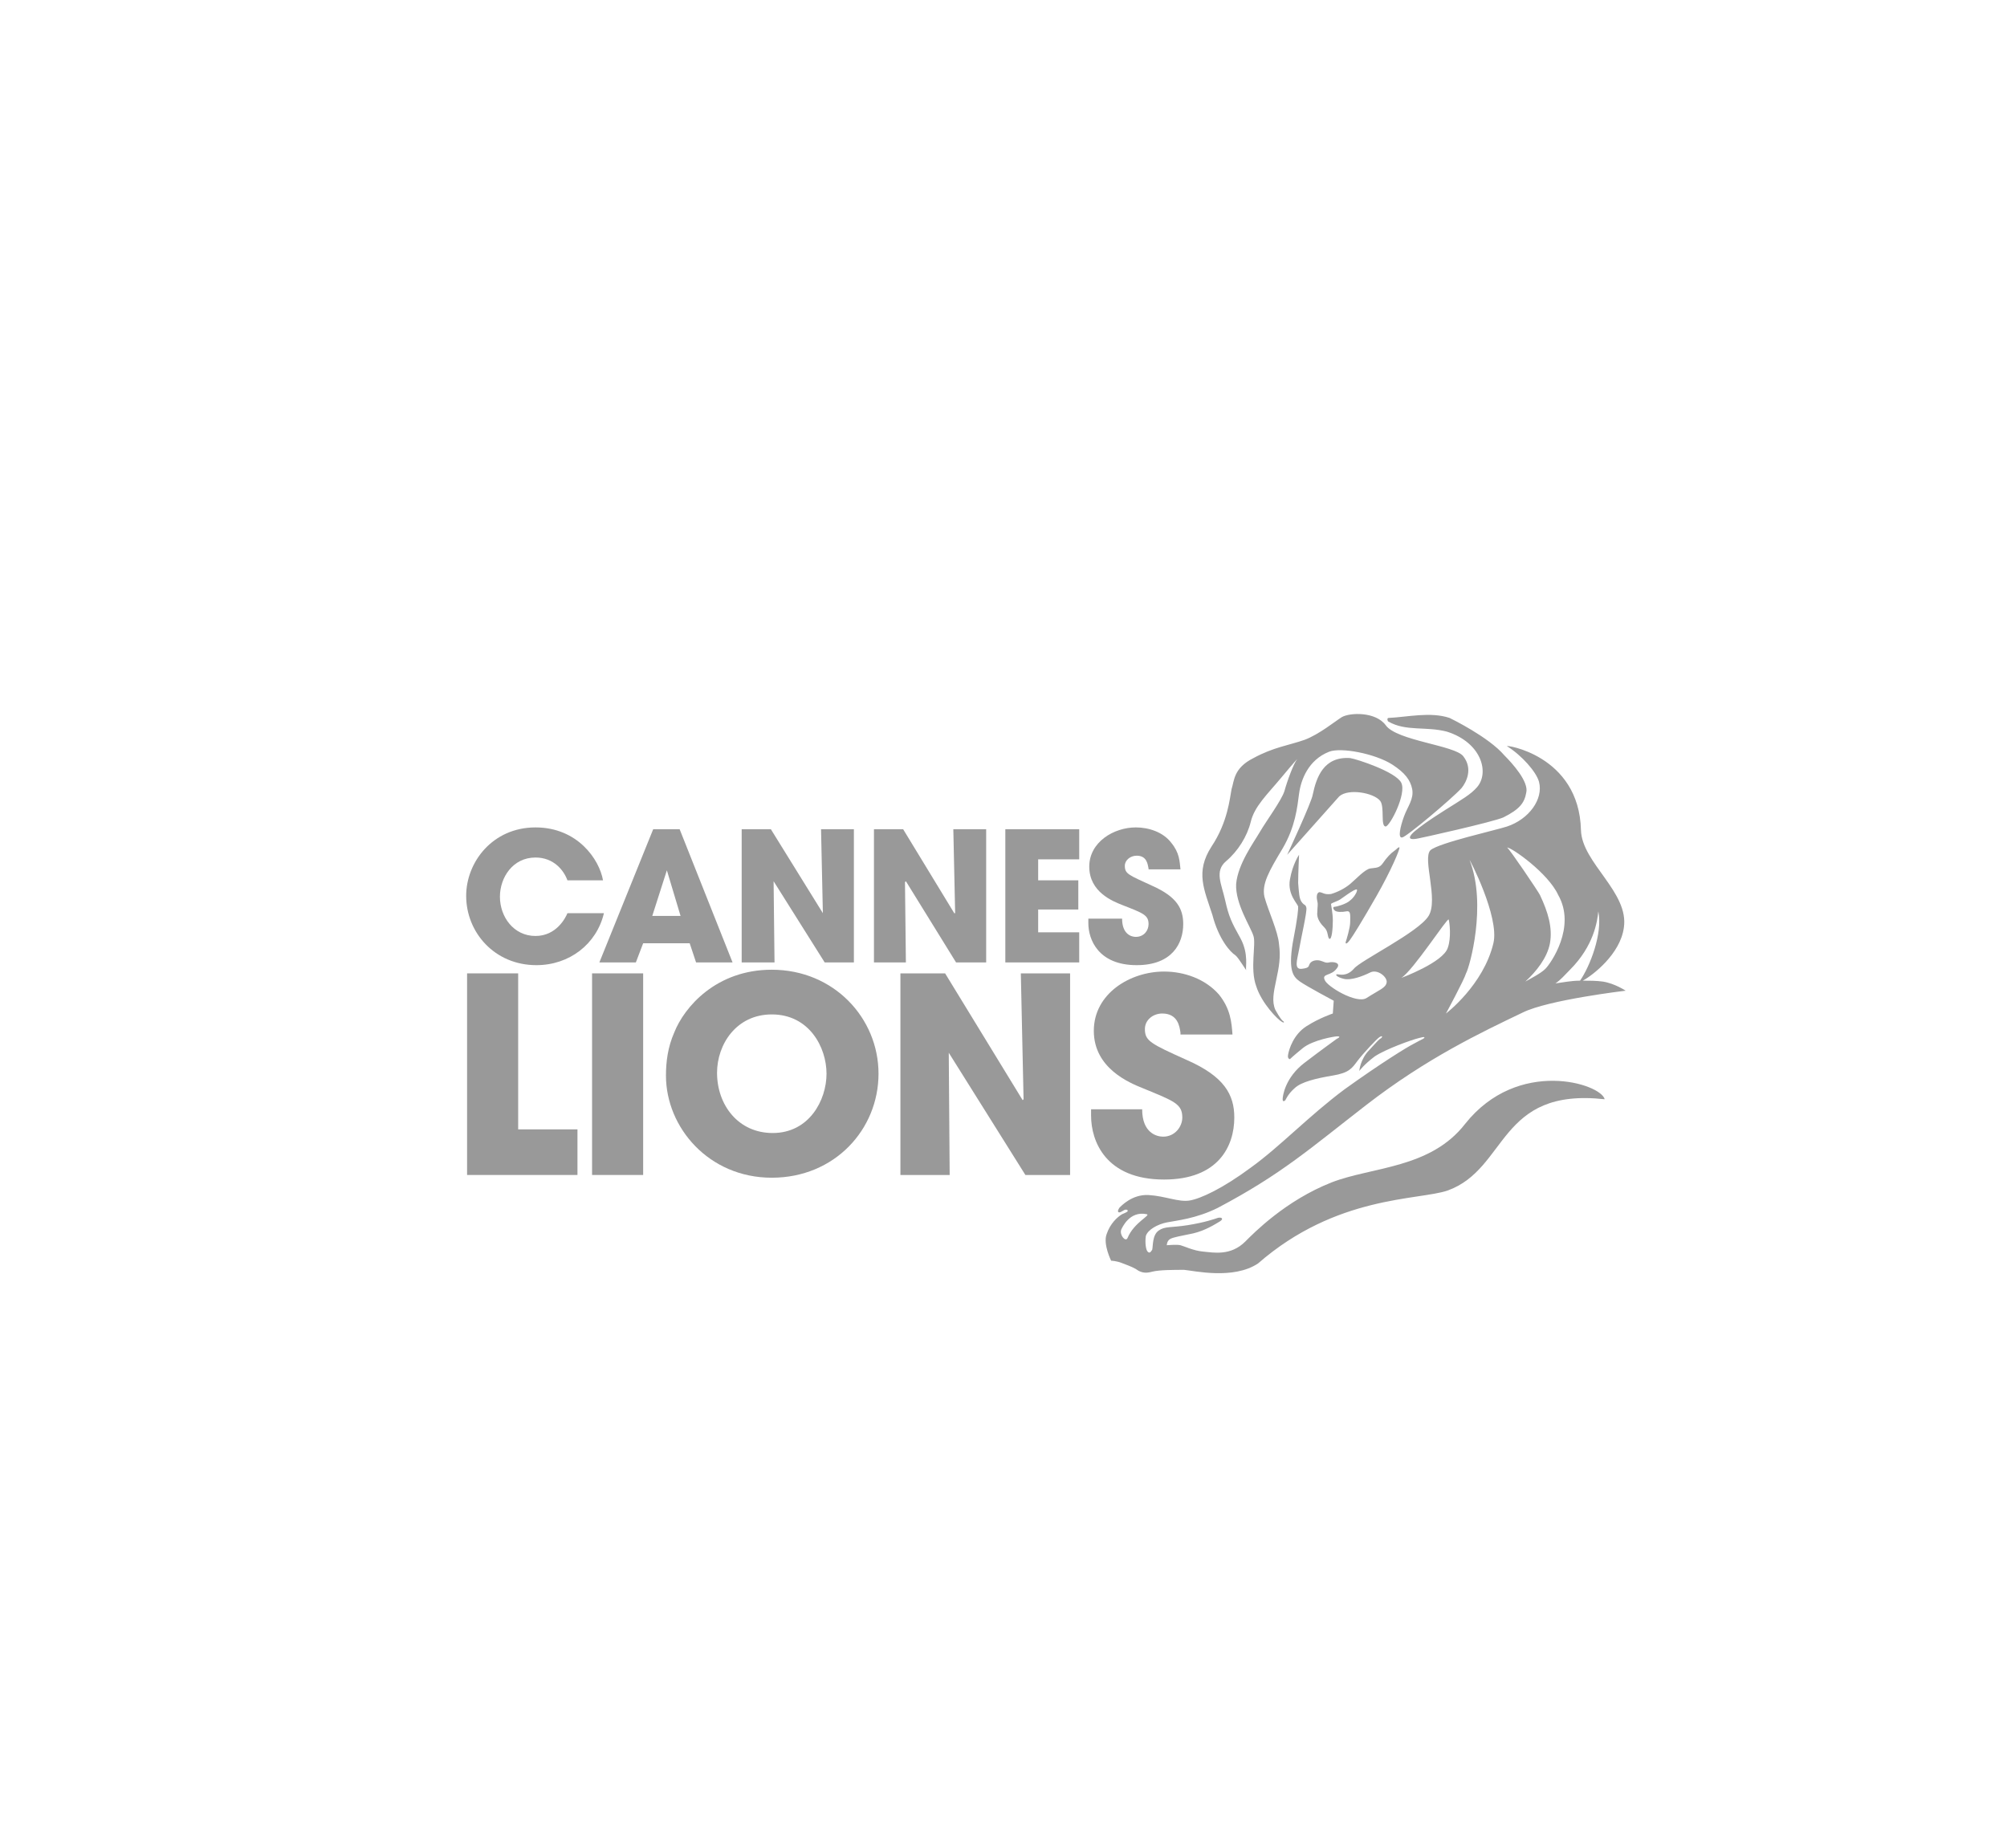 <?xml version="1.0" encoding="utf-8"?>
<!-- Generator: Adobe Illustrator 18.0.0, SVG Export Plug-In . SVG Version: 6.00 Build 0)  -->
<!DOCTYPE svg PUBLIC "-//W3C//DTD SVG 1.1//EN" "http://www.w3.org/Graphics/SVG/1.1/DTD/svg11.dtd">
<svg version="1.1" id="Layer_1" xmlns="http://www.w3.org/2000/svg" xmlns:xlink="http://www.w3.org/1999/xlink" x="0px" y="0px"
	 viewBox="0 0 220 202.6" enable-background="new 0 0 220 202.6" xml:space="preserve">
<g>
	<path fill="#999999" d="M66.2,100.1c-0.8,3.4-3.8,5.7-7.4,5.7c-4.6,0-7.7-3.6-7.7-7.6c0-3.7,2.9-7.5,7.6-7.5c4.6,0,7,3.5,7.4,5.8
		h-3.9c-0.4-1.1-1.5-2.5-3.5-2.5c-2.5,0-3.9,2.2-3.9,4.3c0,2.2,1.5,4.3,3.9,4.3c2.3,0,3.3-2,3.5-2.5H66.2z"/>
	<path fill="#999999" d="M70.5,103.4l-0.8,2.1h-4l5.9-14.6h2.9l5.8,14.6h-4l-0.7-2.1H70.5z M71.5,100.4h3.1l-1.5-5h0h0L71.5,100.4z"
		/>
	<polygon fill="#999999" points="81.3,90.9 84.5,90.9 90.2,100.1 90.2,100.1 90,90.9 93.6,90.9 93.6,105.5 90.4,105.5 84.8,96.6 
		84.8,96.7 84.9,105.5 81.3,105.5 	"/>
	<polygon fill="#999999" points="95.8,90.9 99,90.9 104.6,100.1 104.7,100.1 104.5,90.9 108.1,90.9 108.1,105.5 104.8,105.5 
		99.3,96.6 99.2,96.7 99.3,105.5 95.8,105.5 	"/>
	<polygon fill="#999999" points="110.2,90.9 118.3,90.9 118.3,94.2 113.8,94.2 113.8,96.5 118.2,96.5 118.2,99.7 113.8,99.7 
		113.8,102.2 118.3,102.2 118.3,105.5 110.2,105.5 	"/>
	<path fill="#999999" d="M125.9,95.2c-0.1-0.5-0.2-1.4-1.3-1.4c-0.7,0-1.3,0.5-1.3,1.1c0,0.9,0.4,1,3,2.2c2.7,1.2,3.4,2.5,3.4,4.2
		c0,2.1-1.2,4.5-5.1,4.5c-4.2,0-5.3-2.8-5.3-4.6v-0.5h3.7c0,1.7,1,2,1.5,2c0.9,0,1.4-0.7,1.4-1.4c0-1-0.6-1.2-2.9-2.1
		c-1-0.4-3.6-1.4-3.6-4.2c0-2.7,2.7-4.3,5.1-4.3c1.4,0,3,0.5,3.9,1.7c0.9,1.1,0.9,2,1,2.9H125.9z"/>
	<polygon fill="#999999" points="51.2,106.7 56.8,106.7 56.8,123.8 63.3,123.8 63.3,128.8 51.2,128.8 	"/>
	<rect x="64.9" y="106.7" fill="#999999" width="5.6" height="22.1"/>
	<path fill="#999999" d="M84.6,106.3c6.8,0,11.7,5.3,11.7,11.4c0,6.1-4.8,11.4-11.7,11.4c-6.9,0-11.6-5.5-11.6-11.2
		c0-1.5,0.2-3.1,0.9-4.7C75,110.4,78.5,106.3,84.6,106.3z M84.7,124.2c4,0,5.9-3.6,5.9-6.5c0-2.9-1.9-6.5-6-6.5c-3.9,0-6,3.3-6,6.4
		C78.6,121.1,80.9,124.2,84.7,124.2z"/>
	<polygon fill="#999999" points="98.7,106.7 103.6,106.7 112.1,120.6 112.2,120.5 111.9,106.7 117.3,106.7 117.3,128.8 112.4,128.8 
		104,115.4 104,115.4 104.1,128.8 98.7,128.8 	"/>
	<path fill="#999999" d="M129.4,113.2c-0.1-0.7-0.3-2.1-2-2.1c-1,0-1.9,0.7-1.9,1.7c0,1.3,0.6,1.6,4.6,3.4c4.1,1.8,5.2,3.8,5.2,6.3
		c0,3.2-1.8,6.8-7.7,6.8c-6.4,0-8-4.2-8-7v-0.7h5.6c0,2.6,1.6,3,2.3,3c1.3,0,2.1-1.1,2.1-2.1c0-1.5-0.9-1.8-4.3-3.2
		c-1.5-0.6-5.4-2.2-5.4-6.3c0-4.1,4-6.5,7.7-6.5c2.2,0,4.5,0.8,6,2.5c1.3,1.6,1.4,3.1,1.5,4.4H129.4z"/>
	<path fill="#999999" d="M147.5,103.3c0,0.3,0.3,0,0.5-0.3c0.3-0.4,1.3-2,2.9-4.8c1.6-2.8,2.6-5.2,2.5-5.3c-0.1-0.1-0.3,0.2-0.6,0.4
		c-0.3,0.2-0.8,0.7-1.2,1.3c-0.4,0.6-0.8,0.5-1.4,0.6c-0.6,0.1-1.6,1.2-2.2,1.7c-0.6,0.5-1.4,0.9-2.1,1.1c-0.8,0.1-0.9-0.2-1.3-0.2
		c-0.3,0.1-0.3,0.6-0.2,1c0.1,0.4,0,0.6,0,1.2c-0.1,0.7,0.4,1.3,0.8,1.7c0.4,0.4,0.3,1,0.5,1.2c0.3,0.2,0.4-1.2,0.4-2
		c0-0.8-0.2-1.7-0.2-1.8c0-0.1,0.7-0.3,1-0.5c0.3-0.2,1.1-0.8,1.5-1c0.4-0.2,0.4-0.1,0.3,0.2c-0.1,0.2-0.3,0.6-0.7,0.9
		c-0.4,0.4-1.5,0.7-1.7,0.7c-0.2,0-0.2,0.2,0,0.4c0.2,0.2,0.8,0.2,1.3,0.1c0.5-0.1,0.4,0.5,0.4,1.2C148,101.7,147.6,103,147.5,103.3
		z M135.4,104.7c0.4,0.3,1.3,1.9,1.2,1.6c-0.1-0.2,0.3-1.7-0.6-3.4c-1-1.8-1.3-2.4-1.7-4.2c-0.4-1.8-1.2-3.2,0.1-4.3
		c1.3-1.1,2.3-2.7,2.7-4.3c0.4-1.7,1.8-3,3.3-4.8c1.5-1.8,1.8-2.1,1.8-2.1c-0.4,0.5-1.1,2.4-1.4,3.5c-0.3,1-2,3.3-2.7,4.5
		c-0.7,1.2-2.4,3.5-2.6,5.7c-0.1,2.2,1.6,4.7,1.9,5.7c0.3,0.9-0.4,3.6,0.3,5.5c0.6,1.9,2.4,3.7,2.8,3.9c0.3,0.2,0.3,0,0.1-0.1
		c-0.1-0.1-0.3-0.3-0.8-1.2c-0.4-0.9-0.2-1.9,0.1-3.3c0.3-1.4,0.5-2.5,0.3-3.9c-0.1-1.4-1.2-3.7-1.6-5.2c-0.3-1.4,0.5-2.8,2-5.3
		c1.4-2.4,1.6-4.5,1.8-6c0.2-1.5,1-3.7,3.3-4.6c1.3-0.5,5,0.2,6.9,1.4c1.4,0.9,2,1.7,2.2,2.7c0.2,1.1-0.5,1.9-0.9,3
		c-0.4,1.1-0.7,2.4-0.2,2.3c0.4,0,5.4-4.2,6.5-5.4c0.5-0.6,1.3-2.1,0.2-3.5c-0.9-1.2-7.3-1.7-8.5-3.4c-1.1-1.5-3.9-1.4-4.8-0.9
		c-0.8,0.5-2.5,1.9-4.1,2.5c-1.7,0.6-3.4,0.8-5.6,2c-2.2,1.1-2.1,2.5-2.4,3.4c-0.2,1-0.4,3.6-2.2,6.3c-1.8,2.8-0.8,4.7,0.1,7.5
		C133.6,103,134.9,104.4,135.4,104.7z M160.6,123.2c-3.8,4.9-10.2,4.7-14.6,6.4c-5.1,2-8.6,5.6-9.5,6.5c-1.6,1.6-3.5,1.2-4.6,1.1
		c-1.1-0.1-2.1-0.6-2.5-0.7c-0.4-0.1-1.5,0-1.5,0s0-0.5,0.4-0.7c0.4-0.2,1.1-0.3,2.5-0.6c1.3-0.3,2.4-1,2.9-1.3
		c0.5-0.3,0.2-0.5-0.2-0.4c-0.3,0.1-1.4,0.5-3.3,0.8c-1.9,0.3-2.5,0.1-3.2,0.6c-0.7,0.5-0.6,1.7-0.7,2.1c-0.2,0.3-0.3,0.4-0.5,0.2
		c-0.2-0.2-0.3-1-0.2-1.7c0.2-0.7,1.3-1.3,2.3-1.5c1-0.2,3.2-0.4,5.6-1.6c7-3.7,10.1-6.5,16.3-11.3c6.6-5.1,12.5-7.9,17.1-10.1
		c2.8-1.4,11.3-2.4,11.3-2.4s-1.2-0.8-2.5-1c-0.7-0.1-1.5-0.1-2.2-0.1c1.1-0.6,4.1-2.9,4.5-5.8c0.6-3.9-4.6-7.1-4.7-10.7
		c-0.2-8.3-8.5-9.4-8.1-9.2c1.6,1,3.2,2.8,3.5,3.9c0.5,1.9-1.1,4.1-3.5,4.9c-1.2,0.4-7.5,1.8-8.4,2.6c-0.9,0.9,0.9,5.4-0.2,7.2
		c-1.1,1.8-7.5,4.9-8.2,5.8c-0.8,0.9-1.6,0.6-1.8,0.6c-0.3,0-0.1,0.3,0.7,0.5c0.8,0.2,2.1-0.3,2.9-0.7c0.8-0.4,1.9,0.5,1.8,1.1
		c-0.1,0.6-0.8,0.8-2.2,1.7c-1.1,0.7-4.4-1.3-4.6-2c-0.3-0.7,0.7-0.4,1.3-1.2c0.6-0.7-0.4-0.8-0.8-0.7c-0.4,0.1-0.6-0.1-1-0.2
		c-0.4-0.1-0.9,0-1.1,0.3c-0.2,0.3,0,0.5-0.9,0.6c-0.9,0.1-0.5-1-0.3-2.1c0.2-1.2,0.9-4.2,0.8-4.6c-0.1-0.4-0.2-0.2-0.5-0.6
		c-0.3-0.4-0.3-1-0.4-2.1c0-1.1,0.1-3.1,0.1-3.1s-0.7,1-1,2.7c-0.3,1.7,0.9,2.7,0.9,3c0,0.3,0,0.9-0.6,4c-0.5,3.1,0.1,3.7,0.8,4.2
		c0.7,0.5,3.7,2.1,3.7,2.1l-0.1,1.4c0,0-1.5,0.5-2.9,1.4c-1.4,0.9-1.9,2.5-2,3.1c-0.1,0.5,0.2,0.5,0.2,0.5s0.3-0.3,1.4-1.2
		c1.1-0.9,3.5-1.3,3.8-1.3c0.3,0,0.3,0.1-0.1,0.3c-0.4,0.3-1.4,1-3.5,2.6c-2.1,1.6-2.4,3.6-2.4,4c0,0.4,0.3,0.1,0.3,0.1
		s0.3-0.7,1-1.3c0.7-0.7,2.4-1.1,4.2-1.4c1.8-0.3,2.1-0.8,2.7-1.6c0.6-0.8,2.1-2.4,2.4-2.6c0.3-0.2,0.4-0.1,0.2,0.1
		c-0.2,0.1-0.3,0.2-1.3,1.3c-1,1-1.1,2.3-1.1,2.3s0.5-0.7,1.7-1.6c1.2-0.8,4-1.8,4.8-2c0.7-0.2,0.7-0.1,0.6,0
		c-0.1,0.1-0.2,0.1-1.1,0.6c-0.8,0.4-3.7,2.2-7.6,5c-3.9,2.9-7.1,6.3-10.3,8.6c-3.1,2.3-5.5,3.4-6.7,3.6c-1.2,0.2-2.7-0.5-4.5-0.6
		c-1.8-0.1-3,1.2-3.2,1.4c-0.2,0.3-0.2,0.5,0,0.5c0.2,0,0.5-0.3,0.7-0.3c0.3,0,0.2,0.2,0.2,0.2s-0.1,0.1-0.6,0.3
		c-0.5,0.3-1.3,1-1.7,2.2c-0.4,1.1,0.5,2.9,0.5,2.9s0.6,0,1.3,0.3c0.8,0.3,1.3,0.5,1.7,0.8c0.4,0.2,0.8,0.3,1.5,0.1
		c0.8-0.2,2.4-0.2,3.5-0.2c1.1,0.1,5.4,1.1,8.1-0.7c8.6-7.5,17.6-6.9,20.8-8c6.6-2.4,5.5-11.3,17.2-10
		C175.5,118.8,166.4,115.9,160.6,123.2z M172.1,106.3c2.6-2.6,3-5.3,3.1-6.4c0.5,2.4-0.9,6-2,7.6c-1,0-1.9,0.2-2.7,0.3
		C171.1,107.4,171.5,106.9,172.1,106.3z M170.8,98.1c2,3.5-0.8,7.5-1.4,8.1c-0.5,0.5-1.5,1-2.2,1.4c1.2-1.1,2.4-2.6,2.7-4.2
		c0.3-1.7-0.2-3.4-1.1-5.3c-0.2-0.4-3.3-5-3.6-5.2C165.7,92.9,169.7,95.7,170.8,98.1z M161.1,94.3c-0.1-0.3,3.3,6.2,2.6,9.1
		c-1.1,4.6-5.2,7.7-5.2,7.7s2-3.7,2.2-4.4C161.1,106,163,99.2,161.1,94.3z M153.6,107.2c1.3-0.8,5.1-6.7,5.2-6.4
		c0.1,0.3,0.3,2-0.1,3.1C158.2,105.5,153.6,107.2,153.6,107.2z M123.6,135.7c-0.2,0.5-0.9-0.3-0.7-0.9c0.1-0.2,0.9-2.1,2.8-1.7
		C126.2,133.2,124.3,134,123.6,135.7z M158.6,80.2c3.8,1.2,4.7,4.5,3.3,6.1c-0.7,0.8-1.6,1.3-3.5,2.5c-1.9,1.2-2.7,1.8-3.3,2.3
		c-0.6,0.5-1,1.1,0.4,0.8c0.1,0,8.2-1.8,9.3-2.3c1.8-0.9,2.3-1.6,2.5-2.7c0.3-1.2-1.5-3.2-2.4-4.1c-1.7-2-5.8-4-6-4.1
		c-2.1-0.7-4.6-0.1-6.7,0c-0.2,0-0.1,0.4,0,0.4C154.1,80.2,156.3,79.6,158.6,80.2z M151.3,87.8c0.5,0.7,0,2.8,0.6,2.8
		c0.5-0.1,2.3-3.6,1.7-4.8c-0.6-1.2-4.9-2.6-5.6-2.7c-2.9-0.2-3.7,2.1-4.1,4c-0.1,0.8-2.9,6.8-2.8,6.6l5.7-6.4
		C147.8,86.4,150.6,86.9,151.3,87.8z"/>
</g>
</svg>
